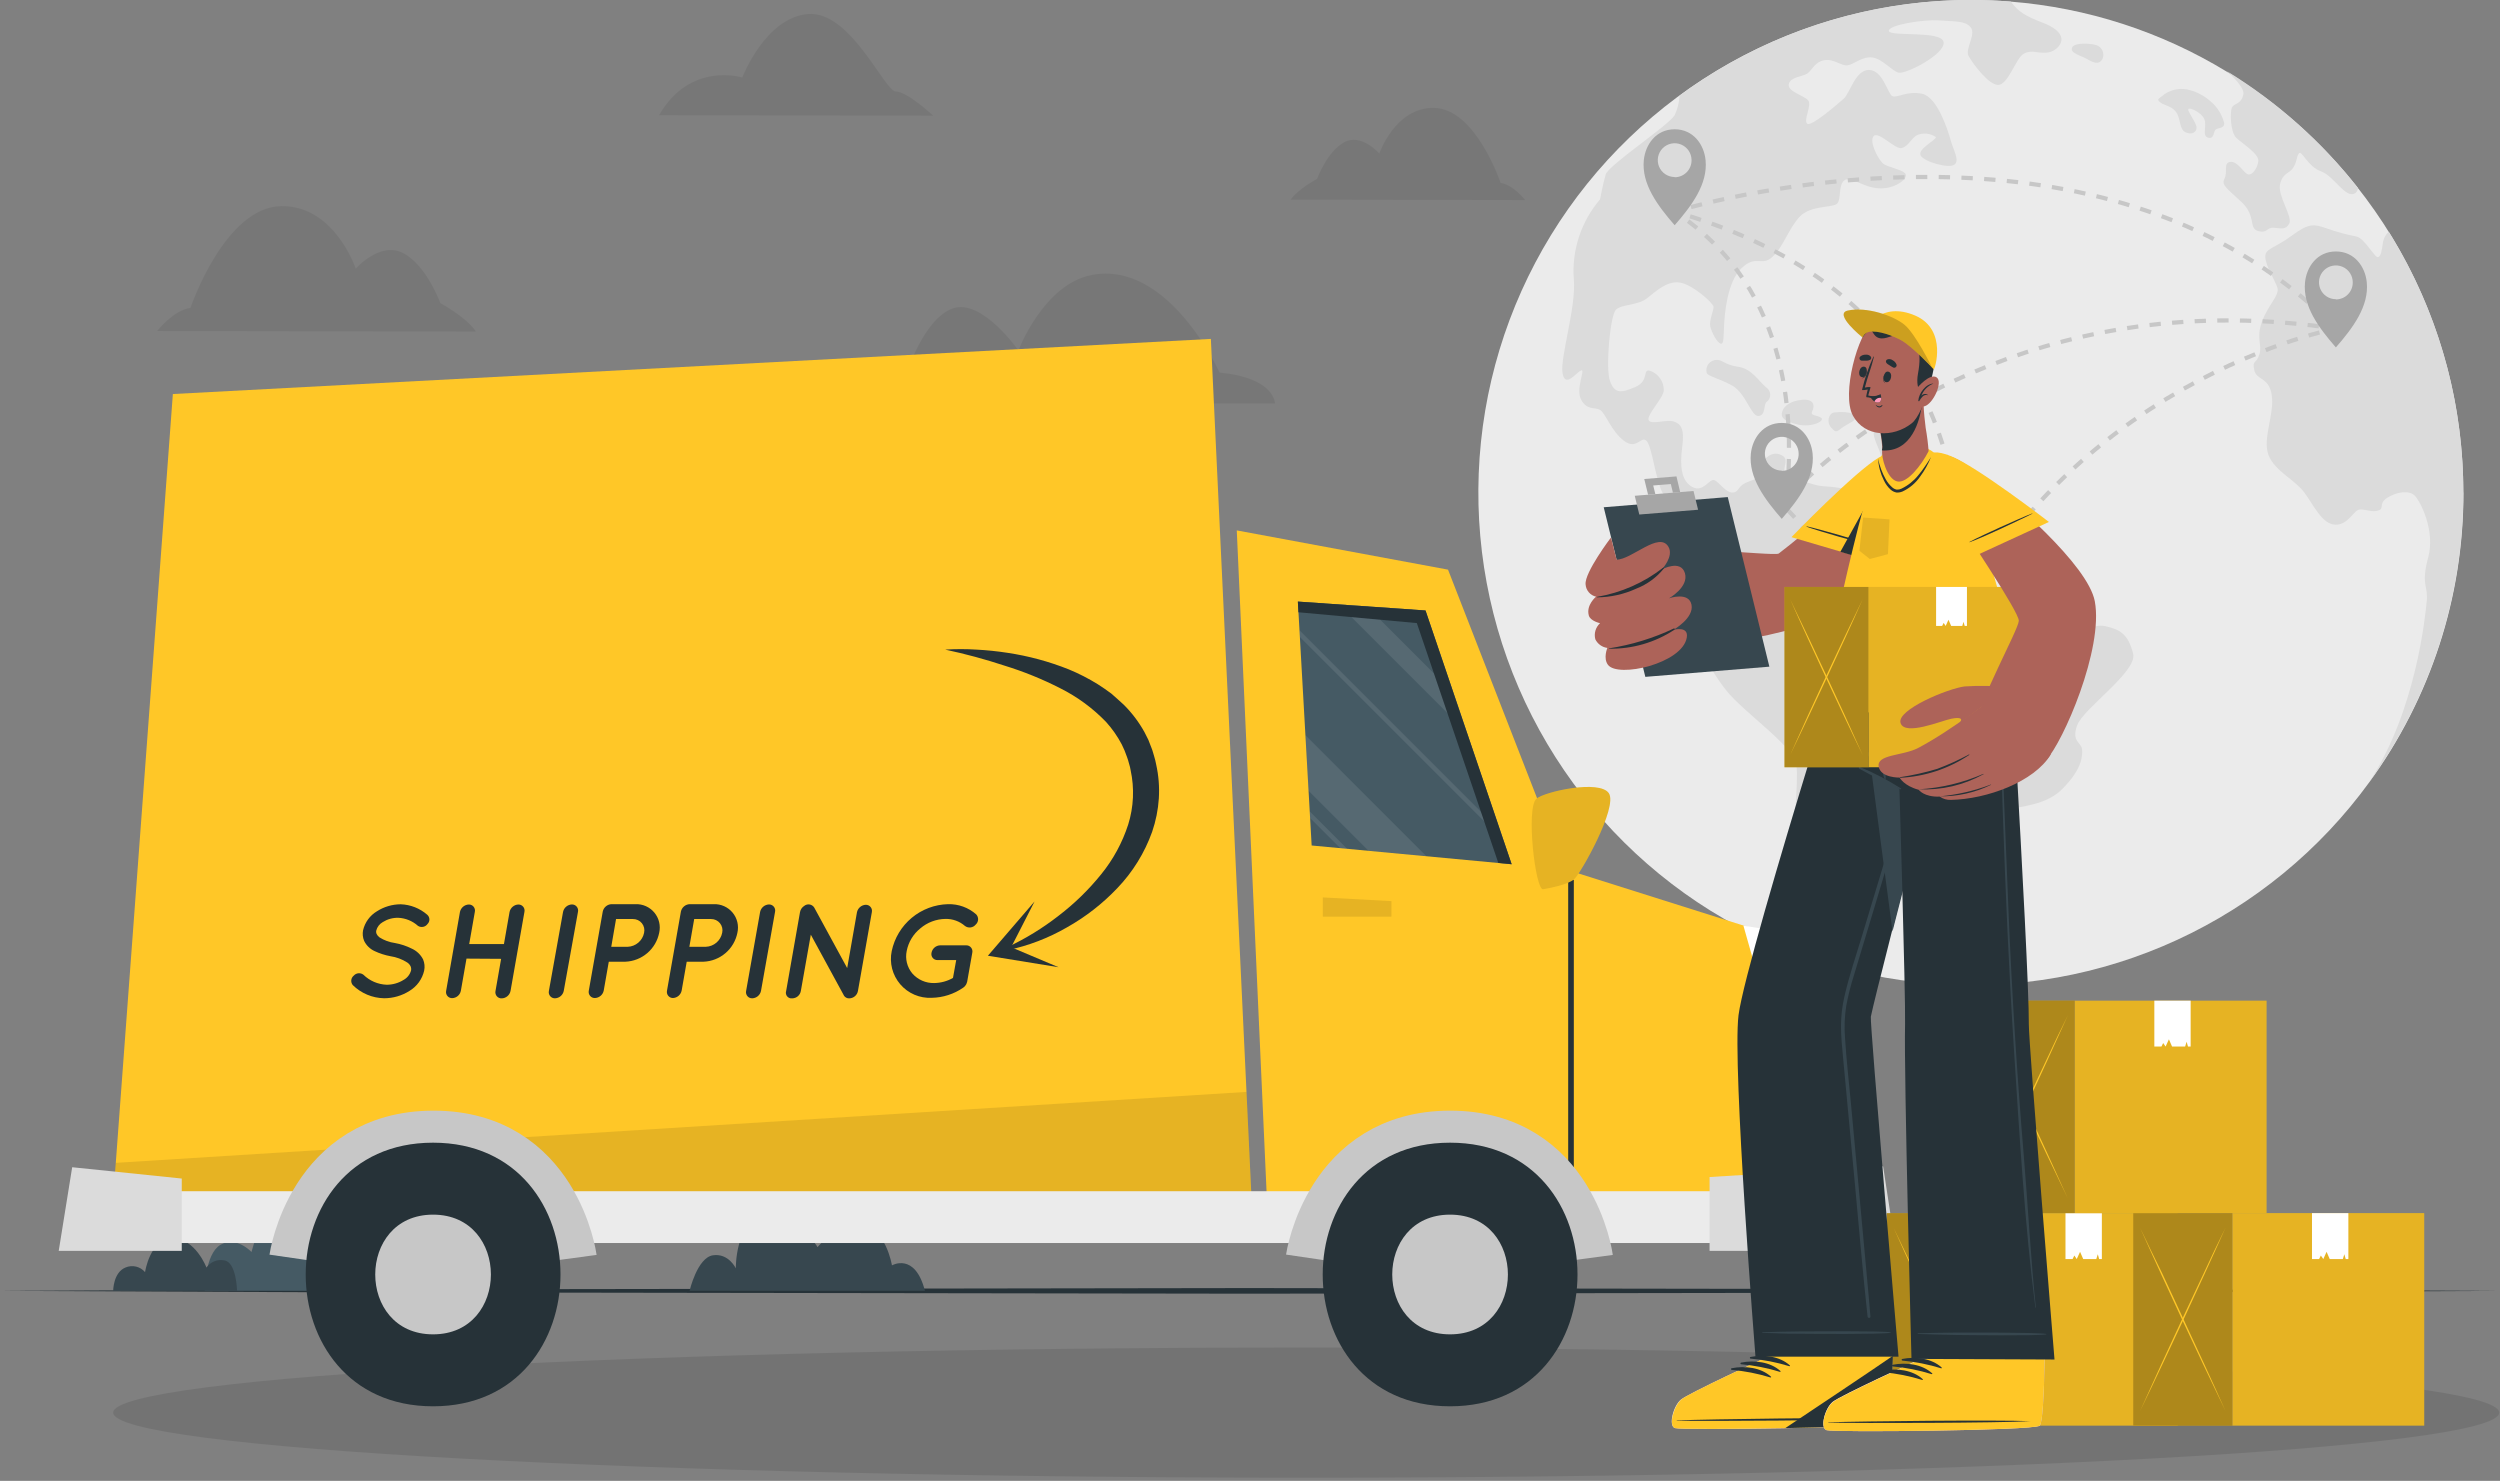 <svg width="444" height="263" viewBox="0 0 444 263" fill="none" xmlns="http://www.w3.org/2000/svg">
<rect x="0" y="0" width="444" height="263" fill="#808080" stroke="none"/>
<g clip-path="url(#clip0)">
<g opacity="0.07">
<path d="M78.2 53.83C78.2 53.83 75.85 47.27 71.7 45C67.55 42.73 63.18 47.71 63.18 47.71C63.18 47.71 59.44 36.5 50 36.61C39.9 36.72 33.83 54.68 33.83 54.68C30.73 55.13 27.91 58.79 27.91 58.79L84.52 58.88C82.87 56.36 78.2 53.83 78.2 53.83Z" fill="black"/>
<path d="M216.6 66.18C216.6 66.18 207.6 46.18 193.87 48.84C185.31 50.5 180.87 62.24 180.87 62.24C180.87 62.24 174.42 52.98 169.24 54.77C164.06 56.56 161 66.39 161 66.39C161 66.39 155.66 68.97 154.85 71.55L226.44 71.66C226.44 71.66 226.46 67.09 216.6 66.18Z" fill="black"/>
<path d="M159.1 16.25C157.1 16.25 151.1 1.89 143.51 2.49C135.92 3.09 131.83 13.77 131.83 13.77C131.83 13.77 122.58 10.85 117.05 20.46L165.73 20.54C165.73 20.54 161.14 16.26 159.1 16.25Z" fill="black"/>
<path d="M266.51 32.49C266.51 32.49 262.09 19.27 254.66 19.16C247.76 19.07 244.97 27.27 244.97 27.27C244.97 27.27 241.78 23.59 238.72 25.27C235.66 26.95 233.92 31.76 233.92 31.76C233.92 31.76 230.48 33.61 229.23 35.46L270.86 35.53C270.86 35.53 268.79 32.83 266.51 32.49Z" fill="black"/>
</g>
<path d="M437.51 87.48C437.54 105.962 431.687 123.975 420.8 138.91C412.002 151.016 400.244 160.663 386.653 166.927C373.061 173.192 358.09 175.865 343.17 174.69C328.251 173.516 313.882 168.534 301.438 160.22C288.994 151.906 278.891 140.539 272.095 127.205C265.299 113.871 262.037 99.017 262.622 84.062C263.206 69.108 267.618 54.554 275.434 41.791C283.25 29.029 294.21 18.485 307.265 11.168C320.32 3.851 335.034 0.006 350 0C352.4 0 354.777 0.097 357.13 0.29C370.685 1.371 383.796 5.618 395.41 12.69C408.26 20.489 418.884 31.468 426.255 44.569C433.626 57.669 437.495 72.448 437.49 87.48H437.51Z" fill="#EBEBEB"/>
<path d="M368.92 128.78C367.81 131.72 369.65 131.84 369.77 133.06C369.89 134.28 369.77 136.62 366.22 140.17C362.67 143.72 356.79 142.99 355.56 144.46C354.33 145.93 352.25 152.18 349.31 154.26C346.37 156.34 345.88 155.12 341.72 155.98C337.56 156.84 334.36 162.22 333.14 164.8C331.92 167.38 333.38 171.66 330.44 171.8C327.5 171.94 326.15 165.55 323.44 162.12C320.73 158.69 319.89 155.63 319.03 151.58C318.17 147.53 319.52 139.09 319.03 135.78C318.54 132.47 309.72 126.59 306.53 122.55C303.34 118.51 299 110.4 299.2 107.7C299.568 105.083 300.871 102.689 302.87 100.96C304.34 99.86 303.73 99.25 303.98 98.27C304.23 97.29 305.45 97.04 305.69 95.82C305.93 94.6 304.96 90.91 303.69 90.3C302.42 89.69 301.61 91.77 300.87 91.4C300.13 91.03 297.93 88.46 297.08 88.22C296.23 87.98 296.46 89.81 295.24 87.48C294.02 85.15 293.4 79.27 292.42 78.29C291.44 77.31 290.7 80.01 288.42 78.29C286.14 76.57 285.11 73.29 284.13 72.78C283.15 72.27 281.8 72.9 280.79 70.94C279.78 68.98 281.68 65.43 280.79 65.8C279.9 66.17 278 68.98 277.51 66.29C277.02 63.6 279.96 54.52 279.51 49.62C279.123 44.453 280.799 39.344 284.17 35.41C284.17 35.41 284.66 32.71 285.17 31C285.68 29.29 296.17 22.42 297.42 20.46C297.926 19.365 298.221 18.184 298.29 16.98C313.27 5.941 331.392 -0.01 350 1.17063e-05C352.4 1.17063e-05 354.777 0.097 357.13 0.29L357.38 0.61C358.46 2 359.6 2.82 362.71 4C365.82 5.18 366.55 6.61 365.89 7.84C365.596 8.335 365.17 8.739 364.66 9.006C364.149 9.272 363.574 9.392 363 9.35C361.78 9.43 360.63 8.78 359.33 9.6C358.03 10.42 356.71 14.83 355 15.07C353.29 15.31 350.26 11.15 349.61 9.92C348.96 8.69 351 6.08 350 4.86C349 3.64 347.25 3.86 344.47 3.63C341.69 3.4 335.24 4.45 335.47 5.51C335.7 6.57 344.94 5.35 345.19 7.51C345.44 9.67 338.41 13.23 337.19 12.91C335.97 12.59 334.33 10.45 332.54 10.21C330.75 9.97 329.27 11.43 328.14 11.6C327.01 11.77 325.68 10.37 323.96 10.7C322.24 11.03 321.84 12.5 320.96 13.07C320.08 13.64 317.96 13.64 317.69 14.95C317.42 16.26 320.39 16.95 321.12 17.81C321.85 18.67 320.22 21.4 320.96 21.97C321.7 22.54 326.27 18.54 327.41 17.56C328.55 16.58 329.53 12.33 331.98 12.42C334.43 12.51 335.25 16.66 336.07 17.07C336.89 17.48 338.68 16.07 341.38 16.66C344.08 17.25 345.95 23.12 346.44 24.91C346.93 26.7 348.08 28.51 347.1 29.24C346.12 29.97 341.71 28.75 341.1 27.61C340.49 26.47 344.04 24.75 343.8 24.34C343.316 24.005 342.754 23.799 342.169 23.739C341.583 23.68 340.992 23.77 340.45 24C339.39 24.64 338.9 26 337.75 26.3C336.6 26.6 333.59 23.2 332.75 24.18C331.91 25.16 333.57 28.26 334.38 29C335.19 29.74 338.22 30.14 338.47 31C338.72 31.86 336.47 33.61 333.65 33.45C330.83 33.29 328.59 31.16 327.52 32.06C326.45 32.96 327.03 35.33 326.3 36.14C325.57 36.95 321.56 36.39 319.6 38.51C317.64 40.63 316.74 43.82 314.78 45.62C312.82 47.42 311.92 45.13 309.31 47.62C306.7 50.11 306.31 55.79 306.2 57.75C306.09 59.71 306.2 61.26 305.55 61.02C304.9 60.78 304 59.02 303.75 58.02C303.5 57.02 304.33 55.17 304.33 54.51C304.33 53.85 300.57 50.51 298.33 50.18C296.09 49.85 294.17 51.65 292.53 52.96C290.89 54.27 288.05 54 287 55C285.95 56 285.12 65.46 285.93 67.67C286.74 69.88 287.81 69.87 290.43 68.73C293.05 67.59 291.57 65.38 293.12 65.87C293.819 66.13 294.421 66.599 294.845 67.212C295.269 67.826 295.494 68.554 295.49 69.3C295.49 70.61 292.39 73.71 292.8 74.61C293.21 75.51 295.9 74.44 297.21 74.85C298.52 75.26 299.21 76.08 298.76 79.43C298.31 82.78 298.6 85.43 300.56 86.49C302.52 87.55 303.62 84.9 304.48 85.27C305.34 85.64 306.56 87.6 307.79 87.47C309.02 87.34 308.4 86.25 310.73 85.47C313.06 84.69 312.2 84.25 312.73 82.78C313.26 81.31 314.73 80.08 316.28 80.78C317.83 81.48 316.77 82.62 316.89 83.84C317.01 85.06 319.78 85.28 322 86C324.22 86.72 325.43 86 329.84 87.47C334.25 88.94 334.5 93.35 336.33 94.09C338.16 94.83 344.33 93.6 348.71 96.79C353.09 99.98 351.89 105.85 354.1 107.57C356.31 109.29 364.51 111.57 367.7 112.22C370.89 112.87 371.38 110.63 373.95 111.22C376.52 111.81 377.95 112.57 378.85 116.12C379.6 119.28 370 125.83 368.92 128.78Z" fill="#DBDBDB"/>
<path d="M303.08 66.12C303.16 66.82 305.2 67.12 307.65 68.49C310.1 69.86 311 74 312.31 73.88C313.62 73.76 313.21 71.88 313.7 71.43C313.912 71.285 314.086 71.09 314.206 70.863C314.327 70.635 314.389 70.382 314.389 70.125C314.389 69.868 314.327 69.615 314.206 69.387C314.086 69.16 313.912 68.965 313.7 68.82C312.39 67.76 311.12 65.47 308.7 65.14C306.28 64.81 305.91 63.84 304.85 63.92C304.581 63.925 304.316 63.989 304.074 64.108C303.832 64.226 303.62 64.396 303.451 64.606C303.282 64.816 303.161 65.06 303.097 65.322C303.033 65.584 303.027 65.856 303.08 66.12Z" fill="#DBDBDB"/>
<path d="M316.56 73C316.19 74 316.56 74.72 319.17 75.37C321.78 76.02 324.23 74.72 323.42 74.19C322.61 73.66 321.42 73.9 321.87 73C322.32 72.1 322.19 70.8 320.07 71C317.95 71.2 316.88 72.09 316.56 73Z" fill="#DBDBDB"/>
<path d="M325.71 73.26C324.81 73.39 324.32 74.95 325.21 75.93C326.1 76.91 326.11 76.74 327.21 75.93C328.31 75.12 329.9 74.7 329.49 73.88C329.08 73.06 326.6 73.13 325.71 73.26Z" fill="#DBDBDB"/>
<path d="M332.81 76.6C333.21 75.38 335.26 76.6 336.16 77.89C337.06 79.18 336.65 81.07 336.16 82.46C335.67 83.85 335.34 85.46 334.16 84.83C332.98 84.2 334.24 82.22 334.08 81.07C333.92 79.92 332.48 77.6 332.81 76.6Z" fill="#DBDBDB"/>
<path d="M368 8.45C367.57 9.45 369.55 9.84 370.69 10.5C371.83 11.16 372.74 11.56 373.39 10.5C373.5 10.264 373.558 10.007 373.559 9.746C373.56 9.486 373.506 9.228 373.398 8.991C373.291 8.754 373.134 8.542 372.937 8.371C372.741 8.2 372.51 8.074 372.26 8C371.37 7.72 368.43 7.47 368 8.45Z" fill="#DBDBDB"/>
<path d="M383.46 18C384.21 18.8 385.46 18.65 386.4 19.8C387.34 20.95 386.97 22.9 388.11 23.47C389.25 24.04 390.11 23.47 390.11 22.66C390.11 21.85 388.48 19.8 388.64 19.39C388.8 18.98 391.01 19.96 391.5 21.19C391.99 22.42 391.01 24.13 392.16 24.45C393.31 24.77 393.05 23.31 393.54 22.98C394.03 22.65 395.1 22.82 395.01 21.84C394.632 20.338 393.788 18.994 392.6 18C391.547 17.06 390.291 16.376 388.93 16C388.191 15.79 387.415 15.74 386.655 15.852C385.895 15.964 385.167 16.236 384.52 16.65C383.62 17.44 383 17.52 383.46 18Z" fill="#DBDBDB"/>
<path d="M418.8 33.41C418.745 33.739 418.583 34.041 418.34 34.27C416.62 35.49 414.58 31.27 412.21 30.43C409.84 29.59 408.78 26.59 408.29 27.24C407.8 27.89 407.96 28.79 407.23 29.85C406.5 30.91 405.43 30.67 404.94 32.71C404.45 34.75 407.23 38.51 406.57 39.71C405.91 40.91 405.1 40.53 403.79 40.45C402.48 40.37 402.73 41.51 401.02 41.02C399.31 40.53 400.77 38.4 398.08 35.87C395.39 33.34 394.48 32.87 395.08 31.7C395.68 30.53 394.83 28.93 396.08 28.76C397.33 28.59 398.28 30.4 399.08 30.89C399.88 31.38 400.96 29.89 401.08 28.6C401.2 27.31 398.22 25.5 397.16 24.48C396.1 23.46 396.01 19.78 396.42 19.04C396.83 18.3 398.06 18.55 398.42 16.76C398.61 15.7 396.94 13.94 395.53 12.66C404.462 18.134 412.343 25.161 418.8 33.41Z" fill="#DBDBDB"/>
<path d="M431 106.64C431.24 104.02 429.93 103.86 431.24 99.04C432.55 94.22 429.85 89.04 428.87 88.04C427.89 87.04 425.77 87.3 424.05 88.36C422.33 89.42 423.56 90.24 422.42 90.65C421.28 91.06 420.13 90.4 419.07 90.49C418.01 90.58 417.07 93.26 414.74 93.18C412.41 93.1 410.98 89.83 409.27 87.5C407.56 85.17 404.04 83.71 402.9 80.85C401.76 77.99 403.96 73.58 403.47 70.23C402.98 66.88 400.77 67.61 400.36 65.74C399.95 63.87 400.69 64.74 401.26 62.96C401.83 61.18 400.61 60.18 401.75 57.08C402.89 53.98 404.94 52.42 404.45 51.03C403.96 49.64 402.45 47.36 402.32 45.73C402.19 44.1 403.88 44.17 406.98 41.88C410.08 39.59 410.9 39.76 413.27 40.58C414.974 41.187 416.723 41.662 418.5 42C419.89 42.24 421.77 45.84 422.34 45.67C422.91 45.5 422.99 44.45 423.24 42.9C423.385 42.225 423.734 41.61 424.24 41.14C433.457 55.926 438.051 73.126 437.434 90.538C436.818 107.951 431.019 124.783 420.78 138.88C429.13 126.19 430.75 109.25 431 106.64Z" fill="#DBDBDB"/>
<path d="M297.42 37.59C297.42 37.59 297.75 37.48 298.42 37.31" stroke="#C7C7C7" stroke-width="0.75" stroke-miterlimit="10"/>
<path d="M300.32 36.77C314.26 33.09 375.41 19.77 413.43 56.93" stroke="#C7C7C7" stroke-width="0.75" stroke-miterlimit="10" stroke-dasharray="2.02 2.02"/>
<path d="M414.15 57.65L414.86 58.36" stroke="#C7C7C7" stroke-width="0.75" stroke-miterlimit="10"/>
<path d="M317.37 90.45C317.314 90.12 317.298 89.784 317.32 89.45" stroke="#C7C7C7" stroke-width="0.75" stroke-miterlimit="10"/>
<path d="M317.42 87.48C318 78.69 319.84 53.71 299.07 38.73" stroke="#C7C7C7" stroke-width="0.75" stroke-miterlimit="10" stroke-dasharray="1.99 1.99"/>
<path d="M298.26 38.15C297.98 37.96 297.71 37.77 297.42 37.59" stroke="#C7C7C7" stroke-width="0.75" stroke-miterlimit="10"/>
<path d="M318.33 87.48L319.01 86.76" stroke="#C7C7C7" stroke-width="0.75" stroke-miterlimit="10"/>
<path d="M320.45 85.36C328.75 77.53 361.09 51.06 412.86 58.08" stroke="#C7C7C7" stroke-width="0.75" stroke-miterlimit="10" stroke-dasharray="2.01 2.01"/>
<path d="M413.86 58.22L414.86 58.36" stroke="#C7C7C7" stroke-width="0.75" stroke-miterlimit="10"/>
<path d="M347.18 101.93C347.18 101.93 347.24 101.59 347.31 100.93" stroke="#C7C7C7" stroke-width="0.75" stroke-miterlimit="10"/>
<path d="M347.48 98.93C348.12 88.37 346.61 52.76 299.37 38.17" stroke="#C7C7C7" stroke-width="0.75" stroke-miterlimit="10" stroke-dasharray="2.03 2.03"/>
<path d="M298.38 37.87L297.38 37.59" stroke="#C7C7C7" stroke-width="0.75" stroke-miterlimit="10"/>
<path d="M414.86 58.36C414.86 58.36 414.52 58.42 413.86 58.57" stroke="#C7C7C7" stroke-width="0.75" stroke-miterlimit="10"/>
<path d="M411.94 59.05C398.87 62.51 345.84 80.51 335.4 146.78" stroke="#C7C7C7" stroke-width="0.75" stroke-miterlimit="10" stroke-dasharray="2.01 2.01"/>
<path d="M335.25 147.78L335.1 148.78" stroke="#C7C7C7" stroke-width="0.75" stroke-miterlimit="10"/>
<path d="M317.37 90.45C317.37 90.45 344.06 116.61 335.1 148.77" stroke="#C7C7C7" stroke-width="0.75" stroke-miterlimit="10" stroke-dasharray="2 2"/>
<path d="M302.91 28.44C302.64 25.69 300.75 22.96 297.42 22.96C294.09 22.96 292.22 25.69 291.94 28.44C291.52 32.67 294.38 36.51 297.42 40C300.47 36.51 303.33 32.67 302.91 28.44ZM297.42 31.44C296.827 31.44 296.247 31.264 295.753 30.934C295.26 30.605 294.875 30.136 294.648 29.588C294.421 29.04 294.362 28.437 294.478 27.855C294.593 27.273 294.879 26.738 295.299 26.319C295.718 25.899 296.253 25.613 296.835 25.498C297.417 25.382 298.02 25.441 298.568 25.668C299.116 25.895 299.585 26.28 299.914 26.773C300.244 27.267 300.42 27.847 300.42 28.44C300.425 28.837 300.352 29.232 300.203 29.6C300.055 29.969 299.835 30.304 299.556 30.587C299.276 30.87 298.944 31.095 298.577 31.248C298.211 31.401 297.817 31.48 297.42 31.48V31.44Z" fill="#A6A6A6"/>
<path d="M351.63 92.48C351.36 89.74 349.47 87.01 346.15 87.01C342.83 87.01 340.94 89.74 340.67 92.48C340.25 96.72 343.1 100.55 346.15 104.05C349.2 100.55 352.05 96.72 351.63 92.48ZM346.15 95.48C345.557 95.48 344.977 95.304 344.483 94.974C343.99 94.645 343.605 94.176 343.378 93.628C343.151 93.08 343.092 92.477 343.208 91.895C343.323 91.313 343.609 90.778 344.029 90.359C344.448 89.939 344.983 89.653 345.565 89.538C346.147 89.422 346.75 89.481 347.298 89.708C347.846 89.935 348.315 90.32 348.644 90.813C348.974 91.307 349.15 91.887 349.15 92.48C349.157 92.878 349.084 93.274 348.936 93.643C348.788 94.013 348.568 94.35 348.289 94.634C348.01 94.918 347.677 95.143 347.31 95.297C346.942 95.451 346.548 95.53 346.15 95.53V95.48Z" fill="#FFC727"/>
<path d="M321.92 80.58C321.65 77.84 319.76 75.11 316.44 75.11C313.12 75.11 311.23 77.84 310.95 80.58C310.53 84.81 313.39 88.65 316.44 92.15C319.48 88.65 322.34 84.81 321.92 80.58ZM316.44 83.58C315.847 83.58 315.267 83.404 314.773 83.074C314.28 82.745 313.895 82.276 313.668 81.728C313.441 81.18 313.382 80.577 313.498 79.995C313.613 79.413 313.899 78.878 314.319 78.459C314.738 78.039 315.273 77.753 315.855 77.638C316.437 77.522 317.04 77.581 317.588 77.808C318.136 78.035 318.605 78.42 318.934 78.913C319.264 79.407 319.44 79.987 319.44 80.58C319.447 80.978 319.374 81.374 319.226 81.743C319.078 82.113 318.858 82.45 318.579 82.734C318.3 83.018 317.967 83.243 317.6 83.397C317.232 83.551 316.838 83.63 316.44 83.63V83.58Z" fill="#A6A6A6"/>
<path d="M420.34 50.14C420.07 47.39 418.18 44.66 414.85 44.66C411.52 44.66 409.65 47.39 409.37 50.14C408.95 54.37 411.81 58.21 414.85 61.7C417.9 58.21 420.76 54.37 420.34 50.14ZM414.85 53.14C414.257 53.14 413.677 52.964 413.183 52.634C412.69 52.305 412.305 51.836 412.078 51.288C411.851 50.74 411.792 50.137 411.908 49.555C412.023 48.973 412.309 48.438 412.729 48.019C413.148 47.599 413.683 47.313 414.265 47.198C414.847 47.082 415.45 47.141 415.998 47.368C416.546 47.596 417.015 47.98 417.344 48.473C417.674 48.967 417.85 49.547 417.85 50.14C417.855 50.537 417.782 50.932 417.633 51.3C417.485 51.669 417.265 52.004 416.986 52.287C416.706 52.57 416.374 52.795 416.007 52.948C415.641 53.101 415.247 53.18 414.85 53.18V53.14Z" fill="#A6A6A6"/>
<path d="M340.58 141.65C340.31 138.91 338.42 136.18 335.1 136.18C331.78 136.18 329.89 138.91 329.62 141.65C329.2 145.89 332.05 149.72 335.1 153.22C338.15 149.72 341 145.89 340.58 141.65ZM335.1 144.65C334.507 144.65 333.927 144.474 333.433 144.144C332.94 143.815 332.555 143.346 332.328 142.798C332.101 142.25 332.042 141.647 332.158 141.065C332.273 140.483 332.559 139.948 332.979 139.529C333.398 139.109 333.933 138.823 334.515 138.708C335.097 138.592 335.7 138.651 336.248 138.878C336.796 139.105 337.265 139.49 337.594 139.983C337.924 140.477 338.1 141.057 338.1 141.65C338.107 142.048 338.034 142.444 337.886 142.813C337.738 143.183 337.518 143.52 337.239 143.804C336.96 144.088 336.627 144.313 336.26 144.467C335.892 144.621 335.498 144.7 335.1 144.7V144.65Z" fill="#FFC727"/>
<path opacity="0.1" d="M231.98 262.44C348.998 262.44 443.86 257.264 443.86 250.88C443.86 244.496 348.998 239.32 231.98 239.32C114.962 239.32 20.1 244.496 20.1 250.88C20.1 257.264 114.962 262.44 231.98 262.44Z" fill="black"/>
<path d="M0 229.26L55.48 229.01L110.97 228.93L221.93 228.76L332.9 228.93L388.38 229.01L443.87 229.26L388.38 229.5L332.9 229.59L221.93 229.76L110.97 229.59L55.48 229.5L0 229.26Z" fill="#263238"/>
<path d="M76.11 229.25C76.11 229.25 74.92 223.69 72.55 222.84C70.18 221.99 68.72 224.47 68.72 224.47C68.72 224.47 68.16 219.16 64.79 217.58C61.42 216 58.89 219.24 58.89 219.24C58.89 219.24 56.3 212.5 51.67 212.5C47.04 212.5 44.67 222.36 44.67 222.36C44.67 222.36 41.94 219.42 39.15 221.08C36.36 222.74 36.35 229.25 36.35 229.25H76.11Z" fill="#455A64"/>
<path d="M164.27 229.25H122.47C122.47 229.25 123.84 223.35 126.62 222.94C129.4 222.53 130.68 225.25 130.68 225.25C130.68 225.25 130.55 217.03 135.68 215.63C140.81 214.23 145.2 221.49 145.2 221.49C145.2 221.49 148.44 217.35 152.87 217.62C157.3 217.89 158.41 224.73 158.41 224.73C158.41 224.73 162.49 222.35 164.27 229.25Z" fill="#37474F"/>
<path d="M42.1 229.25H20.1C20.1 229.25 20.1 225.97 22.31 225.1C22.898 224.853 23.55 224.801 24.171 224.95C24.791 225.099 25.348 225.443 25.76 225.93C25.76 225.93 26.64 219.93 30.67 219.93C34.7 219.93 36.67 225.12 36.67 225.12C37.012 224.624 37.491 224.238 38.049 224.011C38.607 223.783 39.219 223.724 39.81 223.84C42 224.12 42.1 229.25 42.1 229.25Z" fill="#37474F"/>
<path d="M219.65 94.2L225.06 214.27H323.48L313.31 165.54L280.51 155.18C279.659 154.883 278.884 154.402 278.241 153.771C277.598 153.14 277.103 152.375 276.79 151.53L257.17 101.17L219.65 94.2Z" fill="#FFC727"/>
<path d="M230.5 106.84L232.95 150.16L268.47 153.49L253.17 108.42L230.5 106.84Z" fill="#455A64"/>
<g opacity="0.3">
<path opacity="0.3" d="M231.84 130.57L232.4 140.45L243.05 151.1L253.33 152.07L231.84 130.57Z" fill="white"/>
<path opacity="0.3" d="M237.76 107.35L260.54 130.13L258.14 123.07L242.77 107.7L237.76 107.35Z" fill="white"/>
<path opacity="0.3" d="M230.79 111.93L230.85 113.13L267.07 149.35L266.48 147.63L230.79 111.93Z" fill="white"/>
<path opacity="0.3" d="M232.61 144.1L232.68 145.3L238.01 150.63L239.26 150.75L232.61 144.1Z" fill="white"/>
</g>
<path d="M230.5 106.84L253.17 108.42L268.47 153.49L266.1 153.26L251.63 110.66L230.6 108.74L230.5 106.84Z" fill="#263238"/>
<path d="M279.01 156.26V212.44" stroke="#263238" stroke-miterlimit="10"/>
<path d="M317.63 165.66L309.63 164.4L314.3 180.88L318.42 180.45C318.86 180.402 319.263 180.186 319.547 179.846C319.83 179.507 319.971 179.071 319.94 178.63L319.06 167.21C319.029 166.829 318.872 166.469 318.612 166.188C318.353 165.907 318.007 165.721 317.63 165.66Z" fill="white"/>
<path d="M272.88 141.84C270.96 143.47 272.69 158.18 274.06 157.93C275.43 157.68 278.34 157.13 279.52 156.19C280.7 155.25 287.35 143.36 285.74 140.89C284.13 138.42 274.36 140.58 272.88 141.84Z" fill="#FFC727"/>
<path opacity="0.1" d="M272.88 141.84C270.96 143.47 272.69 158.18 274.06 157.93C275.43 157.68 278.34 157.13 279.52 156.19C280.7 155.25 287.35 143.36 285.74 140.89C284.13 138.42 274.36 140.58 272.88 141.84Z" fill="black"/>
<path opacity="0.1" d="M247.12 162.8H234.93V159.38L247.12 160.04V162.8Z" fill="black"/>
<path d="M222.34 214.27H19.99L30.7 69.98L215.05 60.19L222.34 214.27Z" fill="#FFC727"/>
<path d="M62.83 173.27C63.042 173.032 63.336 172.883 63.654 172.853C63.971 172.824 64.288 172.915 64.54 173.11C65.65 174.198 67.126 174.833 68.68 174.89C69.741 174.89 70.78 174.592 71.68 174.03C71.999 173.855 72.281 173.618 72.507 173.333C72.734 173.048 72.901 172.72 73 172.37C73.052 172.122 73.027 171.864 72.93 171.63C72.796 171.35 72.588 171.112 72.33 170.94C71.42 170.36 70.398 169.978 69.33 169.82C68.358 169.638 67.414 169.332 66.52 168.91C65.712 168.54 65.058 167.9 64.67 167.1C64.423 166.506 64.357 165.852 64.48 165.22C64.642 164.519 64.944 163.858 65.369 163.277C65.793 162.696 66.331 162.207 66.95 161.84C68.21 161.034 69.674 160.604 71.17 160.6C72.907 160.66 74.57 161.317 75.88 162.46C75.996 162.561 76.09 162.685 76.156 162.825C76.221 162.964 76.258 163.115 76.262 163.269C76.267 163.423 76.24 163.576 76.183 163.719C76.126 163.862 76.04 163.992 75.93 164.1C75.746 164.363 75.468 164.545 75.153 164.608C74.838 164.671 74.511 164.611 74.24 164.44C73.272 163.568 72.031 163.059 70.73 163C69.754 162.978 68.794 163.246 67.97 163.77C67.691 163.926 67.447 164.137 67.251 164.39C67.055 164.642 66.912 164.931 66.83 165.24C66.775 165.458 66.8 165.689 66.9 165.89C67.013 166.127 67.185 166.33 67.4 166.48C68.231 167.006 69.165 167.348 70.14 167.48C71.183 167.668 72.193 168.005 73.14 168.48C74.004 168.871 74.709 169.545 75.14 170.39C75.406 171.021 75.473 171.72 75.33 172.39C75.159 173.132 74.841 173.832 74.395 174.449C73.948 175.066 73.382 175.586 72.73 175.98C71.379 176.839 69.811 177.294 68.21 177.29C66.131 177.248 64.146 176.415 62.66 174.96C62.557 174.839 62.48 174.699 62.433 174.547C62.386 174.396 62.37 174.237 62.386 174.079C62.402 173.921 62.449 173.768 62.526 173.629C62.602 173.49 62.706 173.368 62.83 173.27Z" fill="#263238"/>
<path d="M82.85 170.25L81.85 175.96C81.78 176.321 81.589 176.647 81.309 176.885C81.03 177.123 80.677 177.259 80.31 177.27C80.15 177.274 79.991 177.243 79.845 177.178C79.699 177.112 79.57 177.015 79.466 176.894C79.362 176.772 79.287 176.628 79.246 176.474C79.206 176.319 79.2 176.157 79.23 176L81.69 161.95C81.769 161.589 81.967 161.264 82.251 161.027C82.535 160.789 82.89 160.653 83.26 160.64C83.423 160.636 83.585 160.669 83.734 160.737C83.882 160.805 84.013 160.906 84.116 161.033C84.219 161.159 84.292 161.308 84.329 161.467C84.366 161.626 84.367 161.791 84.33 161.95L83.33 167.67H89.5L90.5 161.95C90.579 161.592 90.773 161.269 91.053 161.033C91.333 160.796 91.684 160.658 92.05 160.64C92.214 160.635 92.378 160.667 92.528 160.734C92.677 160.802 92.81 160.902 92.915 161.029C93.02 161.155 93.095 161.304 93.134 161.463C93.173 161.623 93.175 161.789 93.14 161.95L90.67 176C90.594 176.36 90.401 176.684 90.12 176.921C89.839 177.159 89.487 177.296 89.12 177.31C88.953 177.32 88.787 177.291 88.633 177.226C88.479 177.161 88.342 177.061 88.234 176.934C88.125 176.807 88.048 176.656 88.007 176.494C87.967 176.332 87.964 176.163 88 176L89 170.29L82.85 170.25Z" fill="#263238"/>
<path d="M98.57 177.3C98.407 177.305 98.245 177.273 98.096 177.206C97.947 177.139 97.815 177.039 97.71 176.914C97.605 176.789 97.53 176.642 97.49 176.484C97.45 176.325 97.447 176.16 97.48 176L100 161.94C100.079 161.582 100.273 161.259 100.553 161.023C100.833 160.786 101.184 160.648 101.55 160.63C101.715 160.623 101.88 160.654 102.031 160.721C102.182 160.788 102.316 160.888 102.422 161.015C102.528 161.141 102.604 161.29 102.644 161.451C102.683 161.611 102.685 161.779 102.65 161.94L100.12 176C100.043 176.358 99.848 176.68 99.568 176.915C99.287 177.151 98.936 177.286 98.57 177.3Z" fill="#263238"/>
<path d="M104.57 175.94L107.05 161.89C107.127 161.531 107.321 161.208 107.602 160.97C107.882 160.733 108.233 160.596 108.6 160.58H112.86C113.498 160.556 114.134 160.679 114.717 160.94C115.299 161.202 115.814 161.593 116.222 162.086C116.629 162.578 116.917 163.157 117.064 163.779C117.211 164.4 117.213 165.047 117.07 165.67C116.789 167.074 116.045 168.342 114.957 169.272C113.869 170.202 112.5 170.74 111.07 170.8H108.12L107.22 175.94C107.143 176.299 106.949 176.622 106.669 176.859C106.388 177.096 106.037 177.234 105.67 177.25C105.505 177.257 105.34 177.226 105.189 177.159C105.038 177.092 104.904 176.992 104.798 176.865C104.692 176.739 104.616 176.59 104.576 176.429C104.537 176.269 104.535 176.101 104.57 175.94ZM112.41 163.22H109.41L108.56 168.15H111.49C112.181 168.121 112.843 167.861 113.369 167.411C113.894 166.961 114.254 166.348 114.39 165.67C114.458 165.374 114.458 165.067 114.39 164.771C114.322 164.475 114.188 164.199 113.997 163.963C113.806 163.726 113.564 163.537 113.289 163.408C113.014 163.28 112.714 163.215 112.41 163.22Z" fill="#263238"/>
<path d="M118.46 175.94L120.93 161.89C121.009 161.532 121.203 161.209 121.483 160.973C121.763 160.736 122.114 160.598 122.48 160.58H126.74C127.379 160.554 128.016 160.677 128.6 160.937C129.184 161.197 129.7 161.589 130.109 162.082C130.517 162.574 130.806 163.154 130.954 163.776C131.101 164.399 131.104 165.047 130.96 165.67C130.679 167.074 129.935 168.342 128.847 169.272C127.759 170.202 126.39 170.74 124.96 170.8H121.96L121.06 175.94C120.985 176.3 120.791 176.624 120.51 176.861C120.229 177.099 119.877 177.236 119.51 177.25C119.349 177.249 119.19 177.212 119.045 177.142C118.901 177.072 118.773 176.971 118.673 176.845C118.572 176.72 118.501 176.573 118.464 176.417C118.427 176.26 118.426 176.097 118.46 175.94ZM126.29 163.22H123.29L122.43 168.15H125.36C126.052 168.123 126.714 167.863 127.24 167.413C127.766 166.963 128.126 166.349 128.26 165.67C128.328 165.375 128.328 165.068 128.261 164.773C128.193 164.478 128.06 164.202 127.87 163.967C127.68 163.731 127.44 163.541 127.166 163.412C126.892 163.282 126.593 163.217 126.29 163.22Z" fill="#263238"/>
<path d="M133.6 177.3C133.436 177.305 133.272 177.273 133.123 177.206C132.973 177.138 132.84 177.038 132.735 176.911C132.63 176.785 132.555 176.636 132.516 176.477C132.477 176.317 132.475 176.151 132.51 175.99L135 161.94C135.079 161.582 135.273 161.259 135.553 161.023C135.833 160.786 136.184 160.648 136.55 160.63C136.715 160.623 136.88 160.654 137.031 160.721C137.182 160.788 137.316 160.888 137.422 161.015C137.528 161.141 137.604 161.29 137.644 161.451C137.683 161.611 137.685 161.779 137.65 161.94L135.15 176C135.073 176.358 134.878 176.68 134.598 176.915C134.317 177.151 133.966 177.286 133.6 177.3Z" fill="#263238"/>
<path d="M142.08 162C142.122 161.771 142.211 161.552 142.341 161.36C142.472 161.167 142.642 161.003 142.84 160.88C142.971 160.775 143.123 160.699 143.286 160.656C143.449 160.614 143.619 160.606 143.785 160.633C143.951 160.66 144.109 160.722 144.249 160.815C144.39 160.907 144.509 161.028 144.6 161.17L150.46 171.93L152.2 162C152.279 161.642 152.473 161.319 152.753 161.083C153.033 160.846 153.384 160.708 153.75 160.69C153.914 160.685 154.078 160.717 154.228 160.784C154.377 160.852 154.51 160.952 154.615 161.079C154.72 161.205 154.795 161.354 154.834 161.513C154.873 161.673 154.875 161.839 154.84 162L152.37 176C152.303 176.364 152.112 176.693 151.829 176.932C151.547 177.171 151.19 177.305 150.82 177.31C150.643 177.317 150.467 177.28 150.308 177.201C150.149 177.122 150.012 177.005 149.91 176.86C149.874 176.807 149.844 176.75 149.82 176.69L144 166L142.23 176C142.167 176.364 141.978 176.694 141.697 176.934C141.416 177.173 141.059 177.306 140.69 177.31C140.522 177.331 140.352 177.308 140.196 177.245C140.039 177.182 139.901 177.081 139.794 176.95C139.687 176.819 139.615 176.664 139.585 176.497C139.554 176.331 139.566 176.16 139.62 176L142.08 162Z" fill="#263238"/>
<path d="M158.37 168.91C158.856 166.599 160.107 164.518 161.922 163.007C163.737 161.495 166.009 160.64 168.37 160.58C170.205 160.53 171.992 161.177 173.37 162.39C173.487 162.515 173.577 162.663 173.636 162.823C173.694 162.984 173.719 163.155 173.71 163.326C173.701 163.497 173.657 163.665 173.581 163.818C173.506 163.972 173.4 164.108 173.27 164.22C173.047 164.493 172.727 164.669 172.378 164.714C172.028 164.758 171.675 164.668 171.39 164.46C170.428 163.62 169.187 163.17 167.91 163.2C166.268 163.222 164.686 163.82 163.44 164.89C162.191 165.898 161.338 167.315 161.03 168.89C160.882 169.589 160.896 170.312 161.069 171.005C161.242 171.698 161.571 172.343 162.03 172.89C162.513 173.44 163.111 173.878 163.781 174.171C164.451 174.465 165.178 174.608 165.91 174.59C167.082 174.575 168.232 174.261 169.25 173.68L169.82 170.51H166.51C166.346 170.516 166.183 170.484 166.034 170.417C165.884 170.349 165.753 170.248 165.649 170.121C165.545 169.994 165.472 169.845 165.436 169.685C165.4 169.525 165.401 169.359 165.44 169.2C165.508 168.839 165.699 168.512 165.979 168.273C166.259 168.035 166.612 167.9 166.98 167.89H171.58C171.745 167.883 171.91 167.914 172.061 167.981C172.212 168.048 172.346 168.148 172.452 168.275C172.558 168.401 172.634 168.55 172.674 168.711C172.713 168.871 172.715 169.039 172.68 169.2L171.77 174.35C171.745 174.471 171.705 174.589 171.65 174.7L171.58 174.85C171.46 175.071 171.289 175.26 171.08 175.4C169.434 176.545 167.485 177.175 165.48 177.21C164.426 177.264 163.373 177.076 162.403 176.66C161.433 176.243 160.571 175.61 159.884 174.808C159.198 174.006 158.704 173.058 158.441 172.035C158.179 171.013 158.154 169.944 158.37 168.91Z" fill="#263238"/>
<path d="M167.86 115.37C169.705 115.255 171.555 115.255 173.4 115.37C175.252 115.465 177.098 115.656 178.93 115.94C182.658 116.498 186.308 117.485 189.81 118.88C191.592 119.616 193.311 120.496 194.95 121.51C195.78 122.02 196.57 122.6 197.37 123.18L198.5 124.18C198.88 124.5 199.23 124.87 199.6 125.18C201.042 126.617 202.274 128.25 203.26 130.03L203.95 131.4C204.15 131.88 204.32 132.4 204.51 132.84C204.7 133.28 204.82 133.84 204.97 134.29L205.17 135.01L205.33 135.75C205.775 137.734 205.936 139.771 205.81 141.8C205.678 143.821 205.277 145.815 204.62 147.73C203.287 151.461 201.181 154.869 198.44 157.73C195.808 160.501 192.774 162.861 189.44 164.73C186.197 166.6 182.681 167.95 179.02 168.73L178.87 168.24C182.129 166.715 185.205 164.826 188.04 162.61C190.834 160.473 193.362 158.009 195.57 155.27C197.704 152.646 199.332 149.649 200.37 146.43C201.345 143.308 201.493 139.986 200.8 136.79L200.68 136.19L200.51 135.59C200.413 135.197 200.292 134.809 200.15 134.43C200.01 134.05 199.88 133.68 199.73 133.31L199.23 132.22C198.471 130.775 197.534 129.431 196.44 128.22C194.078 125.769 191.315 123.74 188.27 122.22C185.105 120.604 181.806 119.266 178.41 118.22C174.948 117.077 171.426 116.125 167.86 115.37Z" fill="#263238"/>
<path d="M183.74 160.1L179.58 168.23L188 171.78L175.45 169.74L183.74 160.1Z" fill="#263238"/>
<path opacity="0.1" d="M222.34 214.27H19.99L20.57 206.52L221.38 193.92L222.34 214.27Z" fill="black"/>
<path d="M18.97 220.76H328.01V211.56H18.97V220.76Z" fill="#EBEBEB"/>
<path d="M334.44 207.14L303.62 209.04V222.15H336.74L334.44 207.14Z" fill="#DBDBDB"/>
<path d="M32.28 222.15V209.31L12.82 207.3L10.43 222.15H32.28Z" fill="#DBDBDB"/>
<path d="M101 223.54C101 223.54 98.12 202.25 77 202.25C55.88 202.25 52.81 223.54 52.81 223.54" stroke="#C7C7C7" stroke-width="10" stroke-miterlimit="10"/>
<path d="M76.91 202.94C46.78 202.94 46.73 249.76 76.91 249.76C107.09 249.76 107.09 202.94 76.91 202.94Z" fill="#263238"/>
<path d="M76.91 215.72C63.23 215.72 63.21 236.98 76.91 236.98C90.61 236.98 90.61 215.72 76.91 215.72Z" fill="#C7C7C7"/>
<path d="M281.48 223.54C281.48 223.54 278.61 202.25 257.54 202.25C236.47 202.25 233.35 223.54 233.35 223.54" stroke="#C7C7C7" stroke-width="10" stroke-miterlimit="10"/>
<path d="M257.53 202.94C227.4 202.94 227.35 249.76 257.53 249.76C287.71 249.76 287.71 202.94 257.53 202.94Z" fill="#263238"/>
<path d="M257.53 215.72C243.85 215.72 243.83 236.98 257.53 236.98C271.23 236.98 271.23 215.72 257.53 215.72Z" fill="#C7C7C7"/>
<path d="M386.76 215.45H352.68V253.19H386.76V215.45Z" fill="#FFC727"/>
<path opacity="0.1" d="M386.76 215.45H352.68V253.19H386.76V215.45Z" fill="black"/>
<path d="M335.08 253.2H352.68V215.46H335.08V253.2Z" fill="#FFC727"/>
<path opacity="0.32" d="M335.08 253.2H352.68V215.46H335.08V253.2Z" fill="black"/>
<path d="M366.83 223.61H367.55H368.09L368.4 222.98L368.83 223.61L369.42 222.32L369.98 223.61H371.58H372.3L372.57 222.75L372.81 223.61H373.29V215.45H366.83V223.61Z" fill="white"/>
<path d="M336.3 250.59C337.6 247.923 338.89 245.233 340.17 242.52L344 234.4L347.77 226.25C349.02 223.53 350.25 220.79 351.48 218.05C350.18 220.74 348.88 223.43 347.61 226.13L343.79 234.25L340 242.4C338.76 245.12 337.527 247.85 336.3 250.59Z" fill="#FFC727"/>
<path d="M336.3 218.05C337.52 220.79 338.757 223.523 340.01 226.25L343.78 234.4L347.6 242.52C348.87 245.22 350.17 247.91 351.47 250.59C350.24 247.85 349.01 245.12 347.76 242.4L344 234.25L340.18 226.13C338.893 223.43 337.6 220.737 336.3 218.05Z" fill="#FFC727"/>
<path d="M402.54 177.72H368.46V215.46H402.54V177.72Z" fill="#FFC727"/>
<path opacity="0.1" d="M402.54 177.72H368.46V215.46H402.54V177.72Z" fill="black"/>
<path d="M350.86 215.45H368.46V177.71H350.86V215.45Z" fill="#FFC727"/>
<path opacity="0.32" d="M350.86 215.45H368.46V177.71H350.86V215.45Z" fill="black"/>
<path d="M382.61 185.87H383.33H383.87L384.18 185.24L384.61 185.87L385.2 184.58L385.76 185.87H387.35H388.08L388.34 185.01L388.59 185.87H389.06V177.72H382.61V185.87Z" fill="white"/>
<path d="M352.07 212.85C353.403 210.183 354.697 207.493 355.95 204.78L359.77 196.66L363.53 188.51C364.783 185.79 366.023 183.06 367.25 180.32C365.917 182.987 364.623 185.677 363.37 188.39L359.55 196.51L355.79 204.66C354.543 207.38 353.303 210.11 352.07 212.85Z" fill="#FFC727"/>
<path d="M352.07 180.32C353.3 183.05 354.54 185.79 355.79 188.51L359.55 196.66L363.37 204.78C364.65 207.447 365.943 210.137 367.25 212.85C366.017 210.11 364.777 207.38 363.53 204.66L359.77 196.51L356 188.39C354.667 185.69 353.357 183 352.07 180.32Z" fill="#FFC727"/>
<path d="M430.54 215.45H396.46V253.19H430.54V215.45Z" fill="#FFC727"/>
<path opacity="0.1" d="M430.54 215.45H396.46V253.19H430.54V215.45Z" fill="black"/>
<path d="M378.86 253.2H396.46V215.46H378.86V253.2Z" fill="#FFC727"/>
<path opacity="0.32" d="M378.86 253.2H396.46V215.46H378.86V253.2Z" fill="black"/>
<path d="M410.61 223.61H411.33H411.87L412.18 222.98L412.62 223.61L413.2 222.32L413.76 223.61H415.36H416.09L416.35 222.75L416.6 223.61H417.07V215.45H410.61V223.61Z" fill="white"/>
<path d="M380.08 250.59C381.38 247.923 382.67 245.233 383.95 242.52L387.77 234.4L391.54 226.25C392.79 223.53 394.03 220.79 395.25 218.05C393.917 220.717 392.627 223.41 391.38 226.13L387.56 234.25L383.79 242.4C382.543 245.12 381.307 247.85 380.08 250.59Z" fill="#FFC727"/>
<path d="M380.08 218.05C381.3 220.79 382.537 223.523 383.79 226.25L387.56 234.4L391.38 242.52C392.66 245.187 393.95 247.877 395.25 250.59C394.03 247.85 392.793 245.12 391.54 242.4L387.77 234.25L384 226.13C382.667 223.43 381.36 220.737 380.08 218.05Z" fill="#FFC727"/>
<path d="M297.48 253.63C298.72 254.03 334 253.63 335.33 252.71C335.84 252.38 336.07 247.24 336.18 241.02V240.82C336.18 239.54 336.18 238.22 336.18 236.88C336.18 236.69 336.18 236.51 336.18 236.33L334.51 218L310.92 218.23L313.25 236.36V237.08L313.39 240.83V241.22C313.39 241.22 299.96 247.43 298.6 248.54C297.24 249.65 296.25 253.24 297.48 253.63Z" fill="#AD6359"/>
<path d="M297.48 253.63C298.72 254.03 334 253.63 335.33 252.71C335.84 252.38 336.07 247.24 336.18 241.02V240.82C336.18 239.54 336.18 238.22 336.18 236.88C336.18 236.69 336.18 236.51 336.18 236.33L313.18 236.39V237.11L313.32 240.86V241.25C313.32 241.25 299.89 247.46 298.53 248.57C297.17 249.68 296.25 253.24 297.48 253.63Z" fill="#EBEBEB"/>
<path d="M297.48 253.63C298.12 253.84 307.7 253.82 317.07 253.63L322.61 253.5C329.29 253.31 334.81 253.04 335.32 252.7C335.83 252.36 336.06 247.38 336.17 241.27V241C336.165 240.933 336.165 240.867 336.17 240.8H313.44V241.19C313.44 241.19 300.01 247.4 298.65 248.51C297.29 249.62 296.24 253.24 297.48 253.63Z" fill="#FFC727"/>
<path d="M297.86 252.26C303.81 252.04 327.81 251.7 333.7 251.93C333.75 251.93 333.75 251.93 333.7 251.93C327.81 252.28 303.81 252.42 297.87 252.32C297.74 252.36 297.74 252.27 297.86 252.26Z" fill="#263238"/>
<path d="M310.88 241C313.22 240.53 316.08 240.85 317.88 242.5C317.95 242.56 317.88 242.66 317.79 242.64C315.545 241.946 313.232 241.493 310.89 241.29C310.858 241.283 310.829 241.265 310.808 241.239C310.786 241.214 310.774 241.182 310.773 241.149C310.772 241.116 310.782 241.083 310.801 241.056C310.821 241.029 310.848 241.01 310.88 241Z" fill="#263238"/>
<path d="M309.21 242C311.54 241.53 314.41 241.85 316.21 243.5C316.28 243.56 316.21 243.66 316.11 243.64C313.865 242.946 311.552 242.493 309.21 242.29C309.178 242.282 309.15 242.263 309.13 242.237C309.109 242.21 309.098 242.178 309.098 242.145C309.098 242.112 309.109 242.08 309.13 242.054C309.15 242.027 309.178 242.009 309.21 242Z" fill="#263238"/>
<path d="M307.53 243C309.87 242.53 312.73 242.85 314.53 244.5C314.6 244.56 314.53 244.66 314.43 244.64C312.185 243.945 309.872 243.492 307.53 243.29C307.498 243.282 307.47 243.263 307.45 243.237C307.429 243.21 307.418 243.178 307.418 243.145C307.418 243.112 307.429 243.08 307.45 243.054C307.47 243.027 307.498 243.009 307.53 243Z" fill="#263238"/>
<path d="M317.07 253.63L322.61 253.5C329.29 253.31 334.81 253.04 335.32 252.7C335.83 252.36 336.06 247.38 336.17 241.27V241C336.165 240.933 336.165 240.867 336.17 240.8C333 243 322.06 250.31 317.07 253.63Z" fill="#263238"/>
<path d="M311.77 240.94H337.18C337.18 240.94 332.06 181.6 332.26 180.57C332.52 179.24 334.02 173.23 336.01 165.39L338.01 157.57C339.91 150.18 342.01 142.12 343.82 135.1C346.55 124.58 348.68 116.41 348.68 116.41H327.15C327.15 116.41 324.64 124.41 321.47 134.71C316.32 151.53 309.47 174.71 308.76 180.31C307.65 189.4 311.77 240.94 311.77 240.94Z" fill="#263238"/>
<path d="M313 236.61C316.88 236.52 315.77 236.49 319.65 236.46C321.55 236.46 334.03 236.33 335.8 236.62V236.7C334.03 237 321.55 236.89 319.65 236.87C315.77 236.87 316.88 236.8 313 236.72C312.989 236.715 312.98 236.708 312.974 236.698C312.967 236.688 312.964 236.677 312.964 236.665C312.964 236.653 312.967 236.642 312.974 236.632C312.98 236.622 312.989 236.615 313 236.61Z" fill="#37474F"/>
<path d="M327.58 176.94C328.41 173.27 329.65 169.67 330.74 166.06C332.94 158.727 335.153 151.393 337.38 144.06C338.5 140.4 339.617 136.733 340.73 133.06C341.3 131.21 341.87 129.37 342.45 127.52C343.03 125.67 343.66 123.93 344.17 122.11C344.37 121.37 344.49 121.78 344.22 122.72C343.69 124.61 343.16 126.51 342.6 128.4C341.507 132.14 340.407 135.883 339.3 139.63C337.1 147.117 334.88 154.573 332.64 162C331.52 165.733 330.397 169.46 329.27 173.18C328.703 174.954 328.246 176.76 327.9 178.59C327.597 180.501 327.523 182.441 327.68 184.37C327.92 188.26 328.37 192.14 328.73 196.02L329.81 207.68C330.517 215.407 331.227 223.14 331.94 230.88C332.02 231.88 332.11 232.88 332.19 233.82C332.19 234.15 331.71 234.13 331.68 233.82C330.84 226.17 330.2 218.5 329.48 210.82C328.76 203.14 328.05 195.58 327.34 187.96C327.16 186.04 326.96 184.13 326.96 182.2C326.968 180.429 327.176 178.664 327.58 176.94Z" fill="#37474F"/>
<path d="M329.69 116.41C331.18 127.97 334.03 149.66 336.11 165.41C340.96 146.35 348.77 116.41 348.77 116.41H329.69Z" fill="#37474F"/>
<path d="M324.4 254C325.63 254.41 360.91 254.08 362.24 253.21C362.76 252.89 363.01 247.75 363.13 241.53V241.33C363.13 240.05 363.18 238.73 363.18 237.39C363.18 237.21 363.18 237.02 363.18 236.84C363.26 227.84 362.62 218.54 362.62 218.54L339.56 218.69L340.2 236.82V237.54L340.33 241.29V241.68C340.33 241.68 326.88 247.84 325.51 248.95C324.14 250.06 323.16 253.58 324.4 254Z" fill="#AD6359"/>
<path d="M324.4 254C325.63 254.41 360.91 254.08 362.24 253.21C362.76 252.89 363.01 247.75 363.13 241.53V241.33C363.13 240.05 363.18 238.73 363.18 237.39C363.18 237.21 363.18 237.02 363.18 236.84H340.18V237.56L340.31 241.31V241.7C340.31 241.7 326.86 247.86 325.49 248.97C324.12 250.08 323.16 253.58 324.4 254Z" fill="#EBEBEB"/>
<path d="M324.4 254C325.63 254.41 360.91 254.08 362.24 253.21C362.76 252.89 363.01 247.75 363.13 241.53V241.33H340.37V241.72C340.37 241.72 326.92 247.88 325.55 248.99C324.18 250.1 323.16 253.58 324.4 254Z" fill="#FFC727"/>
<path d="M324.78 252.6C330.78 252.4 354.78 252.15 360.62 252.4C360.67 252.4 360.67 252.4 360.62 252.4C354.73 252.73 330.73 252.79 324.78 252.66C324.66 252.7 324.66 252.61 324.78 252.6Z" fill="#263238"/>
<path d="M337.84 241.35C340.18 240.89 343.04 241.22 344.84 242.87C344.91 242.94 344.84 243.04 344.74 243.01C342.494 242.314 340.181 241.855 337.84 241.64C337.808 241.632 337.78 241.613 337.76 241.587C337.739 241.56 337.728 241.528 337.728 241.495C337.728 241.462 337.739 241.43 337.76 241.404C337.78 241.377 337.808 241.359 337.84 241.35Z" fill="#263238"/>
<path d="M336.16 242.38C338.5 241.92 341.36 242.26 343.16 243.91C343.23 243.97 343.16 244.07 343.06 244.05C340.816 243.345 338.503 242.885 336.16 242.68C336.12 242.68 336.082 242.664 336.054 242.636C336.026 242.608 336.01 242.57 336.01 242.53C336.01 242.49 336.026 242.452 336.054 242.424C336.082 242.396 336.12 242.38 336.16 242.38Z" fill="#263238"/>
<path d="M334.48 243.42C336.82 242.96 339.68 243.29 341.48 244.94C341.55 245 341.48 245.1 341.38 245.08C339.138 244.38 336.829 243.921 334.49 243.71C334.458 243.703 334.429 243.685 334.407 243.659C334.386 243.634 334.374 243.602 334.373 243.569C334.372 243.536 334.382 243.503 334.401 243.476C334.421 243.449 334.448 243.43 334.48 243.42Z" fill="#263238"/>
<path d="M327.66 116.41C328.007 122.642 328.965 128.825 330.52 134.87C330.71 135.54 330.91 136.21 331.13 136.87C333.293 137.741 335.372 138.809 337.34 140.06C337.34 140.06 337.59 148.35 337.84 157.6C338.11 167.93 338.4 179.46 338.34 181.9C338.12 191.05 339.48 241.34 339.48 241.34L364.88 241.45C364.88 241.45 360.29 185.28 360.32 181.93C360.37 176.54 359.09 152.74 358.1 135.38C357.5 124.68 357 116.44 357 116.44L327.66 116.41Z" fill="#263238"/>
<path d="M340.63 236.79C344.51 236.73 343.39 236.69 347.27 236.67C349.17 236.67 361.65 236.61 363.42 236.91C363.42 236.91 363.42 236.98 363.42 236.99C361.65 237.27 349.17 237.11 347.27 237.09C343.39 237.03 344.5 237 340.62 236.91C340.55 236.91 340.55 236.8 340.63 236.79Z" fill="#37474F"/>
<path d="M355.14 120.09C355.61 134.26 356.14 148.43 356.74 162.6C357.34 176.77 358.23 191.02 359.42 205.2C360.09 213.12 360.71 224.26 361.57 232.2C361.57 232.25 361.49 232.27 361.48 232.2C359.64 218.14 358.6 200.76 357.69 186.61C356.78 172.46 356.17 158.3 355.69 144.13C355.41 136.13 355.21 128.13 354.97 120.13C355 120 355.14 120 355.14 120.09Z" fill="#37474F"/>
<path d="M330.35 136.23C332.875 137.284 335.304 138.556 337.61 140.03C337.7 140.09 337.61 140.23 337.54 140.18C335.09 138.99 332.54 137.85 330.2 136.52C330.181 136.51 330.164 136.497 330.15 136.48C330.136 136.464 330.126 136.445 330.119 136.425C330.113 136.404 330.111 136.383 330.112 136.361C330.114 136.34 330.12 136.319 330.13 136.3C330.14 136.281 330.153 136.264 330.17 136.25C330.186 136.236 330.205 136.226 330.225 136.219C330.246 136.213 330.267 136.211 330.289 136.212C330.31 136.214 330.331 136.22 330.35 136.23Z" fill="#37474F"/>
<path d="M328.88 124C329.1 125.18 329.39 126.35 329.64 127.52C329.89 128.69 330.06 129.75 330.35 130.84C330.589 131.894 331.123 132.858 331.89 133.62C332.33 134.02 332.8 134.37 333.26 134.74C333.51 134.94 333.78 135.13 334.04 135.33C334.04 135.18 333.98 135.02 333.95 134.86C333.87 134.41 333.8 133.96 333.72 133.51C333.55 132.51 333.39 131.51 333.24 130.51C332.94 128.51 332.67 126.57 332.24 124.63C332.24 124.614 332.246 124.599 332.258 124.588C332.269 124.576 332.284 124.57 332.3 124.57C332.316 124.57 332.331 124.576 332.342 124.588C332.354 124.599 332.36 124.614 332.36 124.63C332.85 126.55 333.36 128.46 333.81 130.4C334.02 131.4 334.76 136.04 334.81 136.4C334.86 136.76 334.87 137.08 334.88 137.4C334.921 137.732 334.921 138.068 334.88 138.4C334.88 138.49 334.76 138.47 334.72 138.4C334.581 138.08 334.48 137.744 334.42 137.4C334.33 137.06 334.26 136.72 334.2 136.4L334.14 136.03C333.68 135.75 333.25 135.38 332.82 135.03C332.39 134.68 331.88 134.37 331.43 134.03C330.619 133.337 330.034 132.418 329.75 131.39C329.463 130.282 329.276 129.151 329.19 128.01C329.05 126.68 328.94 125.34 328.75 124.01C328.75 124 328.87 124 328.88 124Z" fill="#37474F"/>
<path d="M337.3 86.25C336.15 90.7 331.6 100.87 323.96 109.25C320.96 112.48 297.62 115.91 295.15 115.2C293.43 114.7 288.36 99.75 290.01 98.49C293.1 96.14 315.01 98.88 315.9 98.31C321.498 94.032 326.662 89.216 331.32 83.93C335.27 79.24 339.19 78.84 337.3 86.25Z" fill="#AD6359"/>
<path d="M332.3 99.56L318.16 95.4C318.16 95.4 329.42 83.75 333.7 81.25C338.52 78.45 338.9 81.52 337.59 86.66C336.28 91.8 332.3 99.56 332.3 99.56Z" fill="#FFC727"/>
<path d="M320.89 93.48C321.4 93.55 325.82 94.77 326.78 95.06C327.74 95.35 331.66 96.48 332.62 96.86C332.62 96.86 332.62 96.94 332.62 96.93C331.62 96.74 327.62 95.61 326.62 95.33C325.62 95.05 321.29 93.75 320.83 93.54C320.82 93.52 320.85 93.47 320.89 93.48Z" fill="#263238"/>
<path d="M326.85 98L332.3 99.61C332.3 99.61 336.3 91.84 337.59 86.71C338.59 82.96 338.59 80.3 336.68 80.24L326.85 98Z" fill="#263238"/>
<path d="M359.37 126.65L322.7 126.48C322.7 127.2 330.65 85.48 334.48 80.48C335.31 79.42 340.91 78.06 343.48 80.42C354.52 90.75 359.36 127.12 359.37 126.65Z" fill="#FFC727"/>
<path opacity="0.1" d="M330.89 91.91L335.58 92.24L335.3 98.42L332.07 99.28L330.23 97.81L330.89 91.91Z" fill="black"/>
<path d="M336.94 85.5C338.68 85.92 341.27 82.61 342.52 80.12C342.418 78.739 342.244 77.364 342 76C341.83 74.69 341.68 73.23 341.63 71.89C341.63 71.61 333.28 74.22 333.28 74.22C333.823 75.882 334.159 77.605 334.28 79.35C334.3 79.533 334.3 79.717 334.28 79.9V80C334.09 81.08 335.07 85.05 336.94 85.5Z" fill="#AD6359"/>
<path d="M334.23 79.94V80C334.516 80.021 334.804 80.021 335.09 80C340.09 79.72 341.14 73.47 341.34 71.89C339.86 72.16 333.34 74.21 333.34 74.21C333.879 75.874 334.215 77.596 334.34 79.34C334.322 79.543 334.286 79.744 334.23 79.94Z" fill="#263238"/>
<path d="M343.21 61.86C343.92 64.86 341.77 73.41 339.52 75.18C336.26 77.76 331.21 77.69 329.09 73.84C326.97 69.99 330.03 59.07 332.52 57.48C336.18 55.14 342.16 57.36 343.21 61.86Z" fill="#AD6359"/>
<path d="M334.67 66.45C334.67 66.45 334.67 66.45 334.67 66.51C334.51 67.08 334.42 67.76 334.89 68.08C334.3 67.86 334.42 67 334.67 66.45Z" fill="#263238"/>
<path d="M335.33 66C336.27 66.16 335.88 68 335.01 67.88C334.14 67.76 334.54 65.84 335.33 66Z" fill="#263238"/>
<path d="M331.55 65.85C331.55 65.85 331.5 65.85 331.49 65.85C331.39 66.44 331.18 67.09 330.61 67.17C331.27 67.29 331.55 66.42 331.55 65.85Z" fill="#263238"/>
<path d="M331.16 65.14C330.24 64.88 329.78 66.73 330.63 66.97C331.48 67.21 331.92 65.36 331.16 65.14Z" fill="#263238"/>
<path d="M336.24 65.28C336 65.16 335.8 65.01 335.57 64.87C335.34 64.73 335.09 64.61 334.96 64.33C334.933 64.244 334.934 64.151 334.965 64.066C334.996 63.981 335.054 63.909 335.13 63.86C335.292 63.788 335.469 63.761 335.645 63.78C335.821 63.799 335.988 63.865 336.13 63.97C336.453 64.138 336.703 64.419 336.83 64.76C336.851 64.839 336.849 64.922 336.825 65C336.802 65.078 336.757 65.148 336.695 65.202C336.634 65.256 336.559 65.292 336.479 65.305C336.398 65.319 336.316 65.31 336.24 65.28Z" fill="#263238"/>
<path d="M330.63 64.05C330.89 64.065 331.15 64.065 331.41 64.05C331.687 64.074 331.964 64.007 332.2 63.86C332.264 63.797 332.306 63.716 332.32 63.628C332.335 63.54 332.32 63.45 332.28 63.37C332.171 63.229 332.027 63.119 331.862 63.052C331.696 62.985 331.516 62.964 331.34 62.99C330.971 62.978 330.612 63.111 330.34 63.36C330.29 63.419 330.257 63.491 330.246 63.568C330.234 63.644 330.244 63.722 330.274 63.794C330.304 63.865 330.353 63.927 330.416 63.972C330.479 64.017 330.553 64.044 330.63 64.05Z" fill="#263238"/>
<path d="M334.26 71.93C334.1 72.04 333.92 72.2 333.71 72.17C333.492 72.126 333.287 72.034 333.11 71.9C333.169 72.031 333.262 72.144 333.38 72.227C333.498 72.31 333.636 72.359 333.78 72.37C333.905 72.365 334.025 72.322 334.125 72.247C334.225 72.172 334.3 72.068 334.34 71.95C334.34 71.95 334.29 71.92 334.26 71.93Z" fill="#263238"/>
<path d="M334 70.07C333.807 70.269 333.576 70.427 333.319 70.531C333.063 70.636 332.787 70.687 332.51 70.68C332.266 70.678 332.023 70.641 331.79 70.57H331.66H331.54C331.508 70.559 331.482 70.536 331.465 70.507C331.449 70.477 331.443 70.443 331.45 70.41C331.45 70.41 331.45 70.41 331.45 70.35V70.3C331.53 69.85 331.71 69.18 331.71 69.18C331.53 69.18 330.62 69.43 330.71 69.18C331.182 67.182 331.852 65.236 332.71 63.37C332.71 63.357 332.715 63.344 332.725 63.335C332.734 63.325 332.747 63.32 332.76 63.32C332.773 63.32 332.786 63.325 332.795 63.335C332.805 63.344 332.81 63.357 332.81 63.37C332.39 65.22 331.65 66.98 331.2 68.83C331.527 68.751 331.864 68.721 332.2 68.74C332.26 68.74 331.82 70.03 331.8 70.23C332.163 70.343 332.545 70.381 332.924 70.341C333.302 70.302 333.668 70.186 334 70C334 70 334.06 70 334 70.07Z" fill="#263238"/>
<path d="M332.11 70.39C332.29 70.759 332.562 71.076 332.9 71.31C333.085 71.436 333.307 71.495 333.53 71.48C334.01 71.48 334.11 71.04 334.1 70.66C334.098 70.457 334.068 70.255 334.01 70.06C333.429 70.371 332.762 70.487 332.11 70.39Z" fill="#263238"/>
<path d="M332.9 71.31C333.085 71.436 333.307 71.495 333.53 71.48C334.01 71.48 334.11 71.04 334.1 70.66C333.856 70.615 333.604 70.656 333.386 70.774C333.167 70.892 332.996 71.081 332.9 71.31Z" fill="#FF98B9"/>
<path d="M330.7 60.06C331.17 59.39 331.7 58.73 332.16 58.67C332.62 58.61 332.7 59.75 333.69 60.03C335.03 60.4 335.94 59.29 337.87 59.54C340.64 59.91 341.37 62.44 340.64 66.32C340 69.79 342 70.55 342 70.55C342 70.55 344.83 63.18 343.19 60.22C342.159 58.563 340.58 57.32 338.728 56.706C336.875 56.093 334.866 56.147 333.05 56.86C331.69 57.49 330.7 60.06 330.7 60.06Z" fill="#263238"/>
<path d="M340.55 68.83C340.55 68.83 342.74 66.22 343.94 67.02C345.14 67.82 343.33 71.73 341.8 72.15C341.606 72.216 341.402 72.243 341.197 72.229C340.993 72.214 340.794 72.159 340.612 72.065C340.43 71.972 340.269 71.843 340.138 71.685C340.007 71.528 339.909 71.346 339.85 71.15L340.55 68.83Z" fill="#AD6359"/>
<path d="M343.39 68.12C342.892 68.314 342.44 68.611 342.064 68.992C341.688 69.373 341.397 69.829 341.21 70.33C341.278 70.23 341.367 70.146 341.471 70.084C341.575 70.022 341.691 69.984 341.812 69.973C341.932 69.961 342.054 69.977 342.167 70.018C342.281 70.059 342.385 70.124 342.47 70.21C342.47 70.21 342.47 70.27 342.47 70.21C342.292 70.136 342.095 70.12 341.907 70.162C341.719 70.206 341.549 70.306 341.42 70.45C341.206 70.689 341.018 70.95 340.86 71.23C340.86 71.32 340.64 71.23 340.69 71.15C340.77 69.9 342 68.13 343.39 68.12Z" fill="#263238"/>
<path d="M331.27 58.39C333.774 58.665 336.201 59.419 338.42 60.61C340.242 62.113 341.917 63.788 343.42 65.61C343.58 65.8 345.94 58.61 340.2 56.07C334 53.37 331.27 58.39 331.27 58.39Z" fill="#FFC727"/>
<path d="M343.15 65.29C343.15 65.29 340.2 59.29 338.23 57.67C336.26 56.05 331.46 54.41 328.15 55.16C325.57 55.74 330.78 59.93 330.78 59.93C330.879 59.684 331.035 59.466 331.235 59.292C331.435 59.118 331.673 58.994 331.93 58.93C333.53 58.63 336.26 59.63 337.76 60.49C339.65 61.59 343.15 65.29 343.15 65.29Z" fill="#FFC727"/>
<path opacity="0.2" d="M343.15 65.29C343.15 65.29 340.2 59.29 338.23 57.67C336.26 56.05 331.46 54.41 328.15 55.16C325.57 55.74 330.78 59.93 330.78 59.93C330.879 59.684 331.035 59.466 331.235 59.292C331.435 59.118 331.673 58.994 331.93 58.93C333.53 58.63 336.26 59.63 337.76 60.49C339.65 61.59 343.15 65.29 343.15 65.29Z" fill="black"/>
<path d="M360.77 104.24H331.85V136.26H360.77V104.24Z" fill="#FFC727"/>
<path opacity="0.1" d="M360.77 104.24H331.85V136.26H360.77V104.24Z" fill="black"/>
<path d="M316.92 136.27H331.85V104.24H316.92V136.27Z" fill="#FFC727"/>
<path opacity="0.32" d="M316.92 136.27H331.85V104.24H316.92V136.27Z" fill="black"/>
<path d="M343.85 111.17H344.46H344.92L345.19 110.63L345.55 111.17L346.05 110.07L346.53 111.17H347.88H348.5L348.72 110.43L348.93 111.17H349.33V104.24H343.85V111.17Z" fill="white"/>
<path d="M317.94 134.06C319.05 131.79 320.14 129.5 321.23 127.21L324.47 120.32L327.67 113.4C328.73 111.09 329.78 108.78 330.82 106.4C329.707 108.68 328.61 110.963 327.53 113.25L324.29 120.14L321.09 127.06C320.03 129.4 318.98 131.733 317.94 134.06Z" fill="#FFC727"/>
<path d="M317.94 106.45C318.94 108.78 320.03 111.09 321.09 113.45L324.29 120.37L327.53 127.26C328.61 129.55 329.71 131.84 330.82 134.11C329.78 131.79 328.73 129.457 327.67 127.11L324.47 120.19L321.23 113.3C320.14 111 319.05 108.73 317.94 106.45Z" fill="#FFC727"/>
<path d="M350.1 83.17C357.16 88.48 370.84 100.37 372.04 106.8C373.61 115.24 366.42 131.8 363.36 135.04C361.29 137.21 352.18 129.25 351.63 127.26C351.08 125.27 358.48 111.83 358.54 110.26C358.6 108.69 349.13 94.61 345 88.34C339.85 80.43 344.13 78.68 350.1 83.17Z" fill="#AD6359"/>
<path d="M348 128.4C348.65 127.65 348.26 127.31 346.54 127.65C344.82 127.99 338.29 130.77 337.54 128.41C336.79 126.05 346.03 122.25 348.93 121.91C351.509 121.742 354.098 121.786 356.67 122.04C355 123.15 351.22 126.2 348 128.4Z" fill="#AD6359"/>
<path d="M364.21 134C361.29 138.87 352.82 141.94 346.5 142.06C345.787 142.096 345.083 141.892 344.5 141.48C341.67 141.58 340.77 140.27 340.77 140.27C338.11 139.56 337.37 138.1 337.37 138.1C337.37 138.1 334.05 138.18 333.66 136.18C333.22 133.94 337.98 134.26 340.66 132.84C346.9 129.57 354.86 123.19 356.57 122.07L364.21 134Z" fill="#AD6359"/>
<path d="M349.67 134C347.858 134.979 345.98 135.831 344.05 136.55C341.889 137.202 339.683 137.697 337.45 138.03C337.439 138.035 337.43 138.042 337.424 138.052C337.417 138.062 337.414 138.073 337.414 138.085C337.414 138.097 337.417 138.108 337.424 138.118C337.43 138.128 337.439 138.135 337.45 138.14C341.829 137.932 346.069 136.532 349.71 134.09C349.8 134 349.77 133.94 349.67 134Z" fill="#263238"/>
<path d="M352.19 137.46C348.582 139.028 344.727 139.949 340.8 140.18C344.783 140.371 348.741 139.45 352.23 137.52C352.34 137.49 352.31 137.41 352.19 137.46Z" fill="#263238"/>
<path d="M353.51 139.36C350.619 140.46 347.591 141.157 344.51 141.43C344.51 141.43 344.51 141.43 344.51 141.43C347.625 141.471 350.706 140.786 353.51 139.43C353.68 139.41 353.63 139.31 353.51 139.36Z" fill="#263238"/>
<path d="M350.5 98.86L363.89 92.7C363.89 92.7 351.06 82.8 346.46 81C341.29 78.93 341.36 82 343.4 86.92C345.44 91.84 350.5 98.86 350.5 98.86Z" fill="#FFC727"/>
<path d="M360.92 91.19C360.42 91.33 356.22 93.19 355.31 93.61C354.4 94.03 350.69 95.72 349.79 96.24C349.79 96.24 349.79 96.32 349.79 96.31C350.79 95.97 354.52 94.31 355.45 93.86C356.38 93.41 360.45 91.52 360.92 91.25C361 91.23 361 91.18 360.92 91.19Z" fill="#263238"/>
<path d="M314.24 118.4L292.21 120.21L284.82 90.09L306.85 88.28L314.24 118.4Z" fill="#37474F"/>
<path d="M301.58 90.53L291.14 91.38L290.33 88.05L300.77 87.2L301.58 90.53Z" fill="#A6A6A6"/>
<path d="M298.4 87.4L297.11 87.5L296.74 85.97L293.61 86.22L293.99 87.76L292.7 87.86L292.02 85.07L297.74 84.61L298.4 87.4Z" fill="#A6A6A6"/>
<path d="M281.6 103.79C281.634 104.305 281.834 104.795 282.169 105.188C282.504 105.581 282.957 105.855 283.46 105.97C283.46 105.97 281.66 107.44 282.17 109.3C282.43 110.3 284.17 110.68 284.17 110.68C283.782 111.034 283.498 111.488 283.35 111.992C283.201 112.497 283.195 113.032 283.33 113.54C283.533 113.952 283.834 114.307 284.208 114.574C284.581 114.841 285.015 115.011 285.47 115.07C285.47 115.07 284.69 116.88 285.57 118.07C287.34 120.45 298.79 117.86 299.57 113.24C299.95 111.08 297.18 111.87 297.18 111.87C297.18 111.87 300.89 109.78 300.41 107.4C299.93 105.02 296.41 106.26 296.41 106.26C296.41 106.26 299.98 104.26 299.24 101.79C298.5 99.32 295.15 101.12 295.15 101.12C295.15 101.12 297.31 98.82 296.32 97.12C294.68 94.28 289.77 99.41 287.11 99.39L286.11 95.46C286.11 95.46 281.38 101.7 281.6 103.79Z" fill="#AD6359"/>
<path d="M285.75 115.15V115.21C289.883 115.29 293.943 114.111 297.39 111.83C297.5 111.76 297.39 111.55 297.29 111.61C293.635 113.344 289.748 114.536 285.75 115.15Z" fill="#263238"/>
<path d="M295.39 100.81C291.961 103.489 287.92 105.273 283.63 106C283.57 106 283.63 106.09 283.63 106.09C286.048 106.074 288.434 105.542 290.63 104.53C292.541 103.783 294.224 102.549 295.51 100.95C295.54 100.86 295.46 100.75 295.39 100.81Z" fill="#263238"/>
<path d="M333.55 81.46C333.675 82.108 333.856 82.743 334.09 83.36C334.316 83.971 334.591 84.562 334.91 85.13C335.217 85.683 335.62 86.177 336.1 86.59C336.32 86.778 336.586 86.906 336.87 86.96C337.153 86.971 337.435 86.913 337.69 86.79C338.857 86.229 339.882 85.412 340.69 84.4C340.9 84.15 341.1 83.89 341.3 83.63C341.5 83.37 341.69 83.1 341.87 82.83C342.05 82.56 342.25 82.29 342.42 82.01C342.59 81.73 342.77 81.44 342.95 81.17C342.453 82.413 341.798 83.586 341 84.66C340.218 85.79 339.153 86.694 337.91 87.28C337.561 87.434 337.18 87.5 336.8 87.47C336.429 87.397 336.085 87.228 335.8 86.98C335.285 86.515 334.87 85.95 334.58 85.32C333.97 84.12 333.619 82.805 333.55 81.46Z" fill="#263238"/>
</g>
<defs>
<clipPath id="clip0">
<rect width="443.86" height="262.44" fill="white"/>
</clipPath>
</defs>
</svg>
